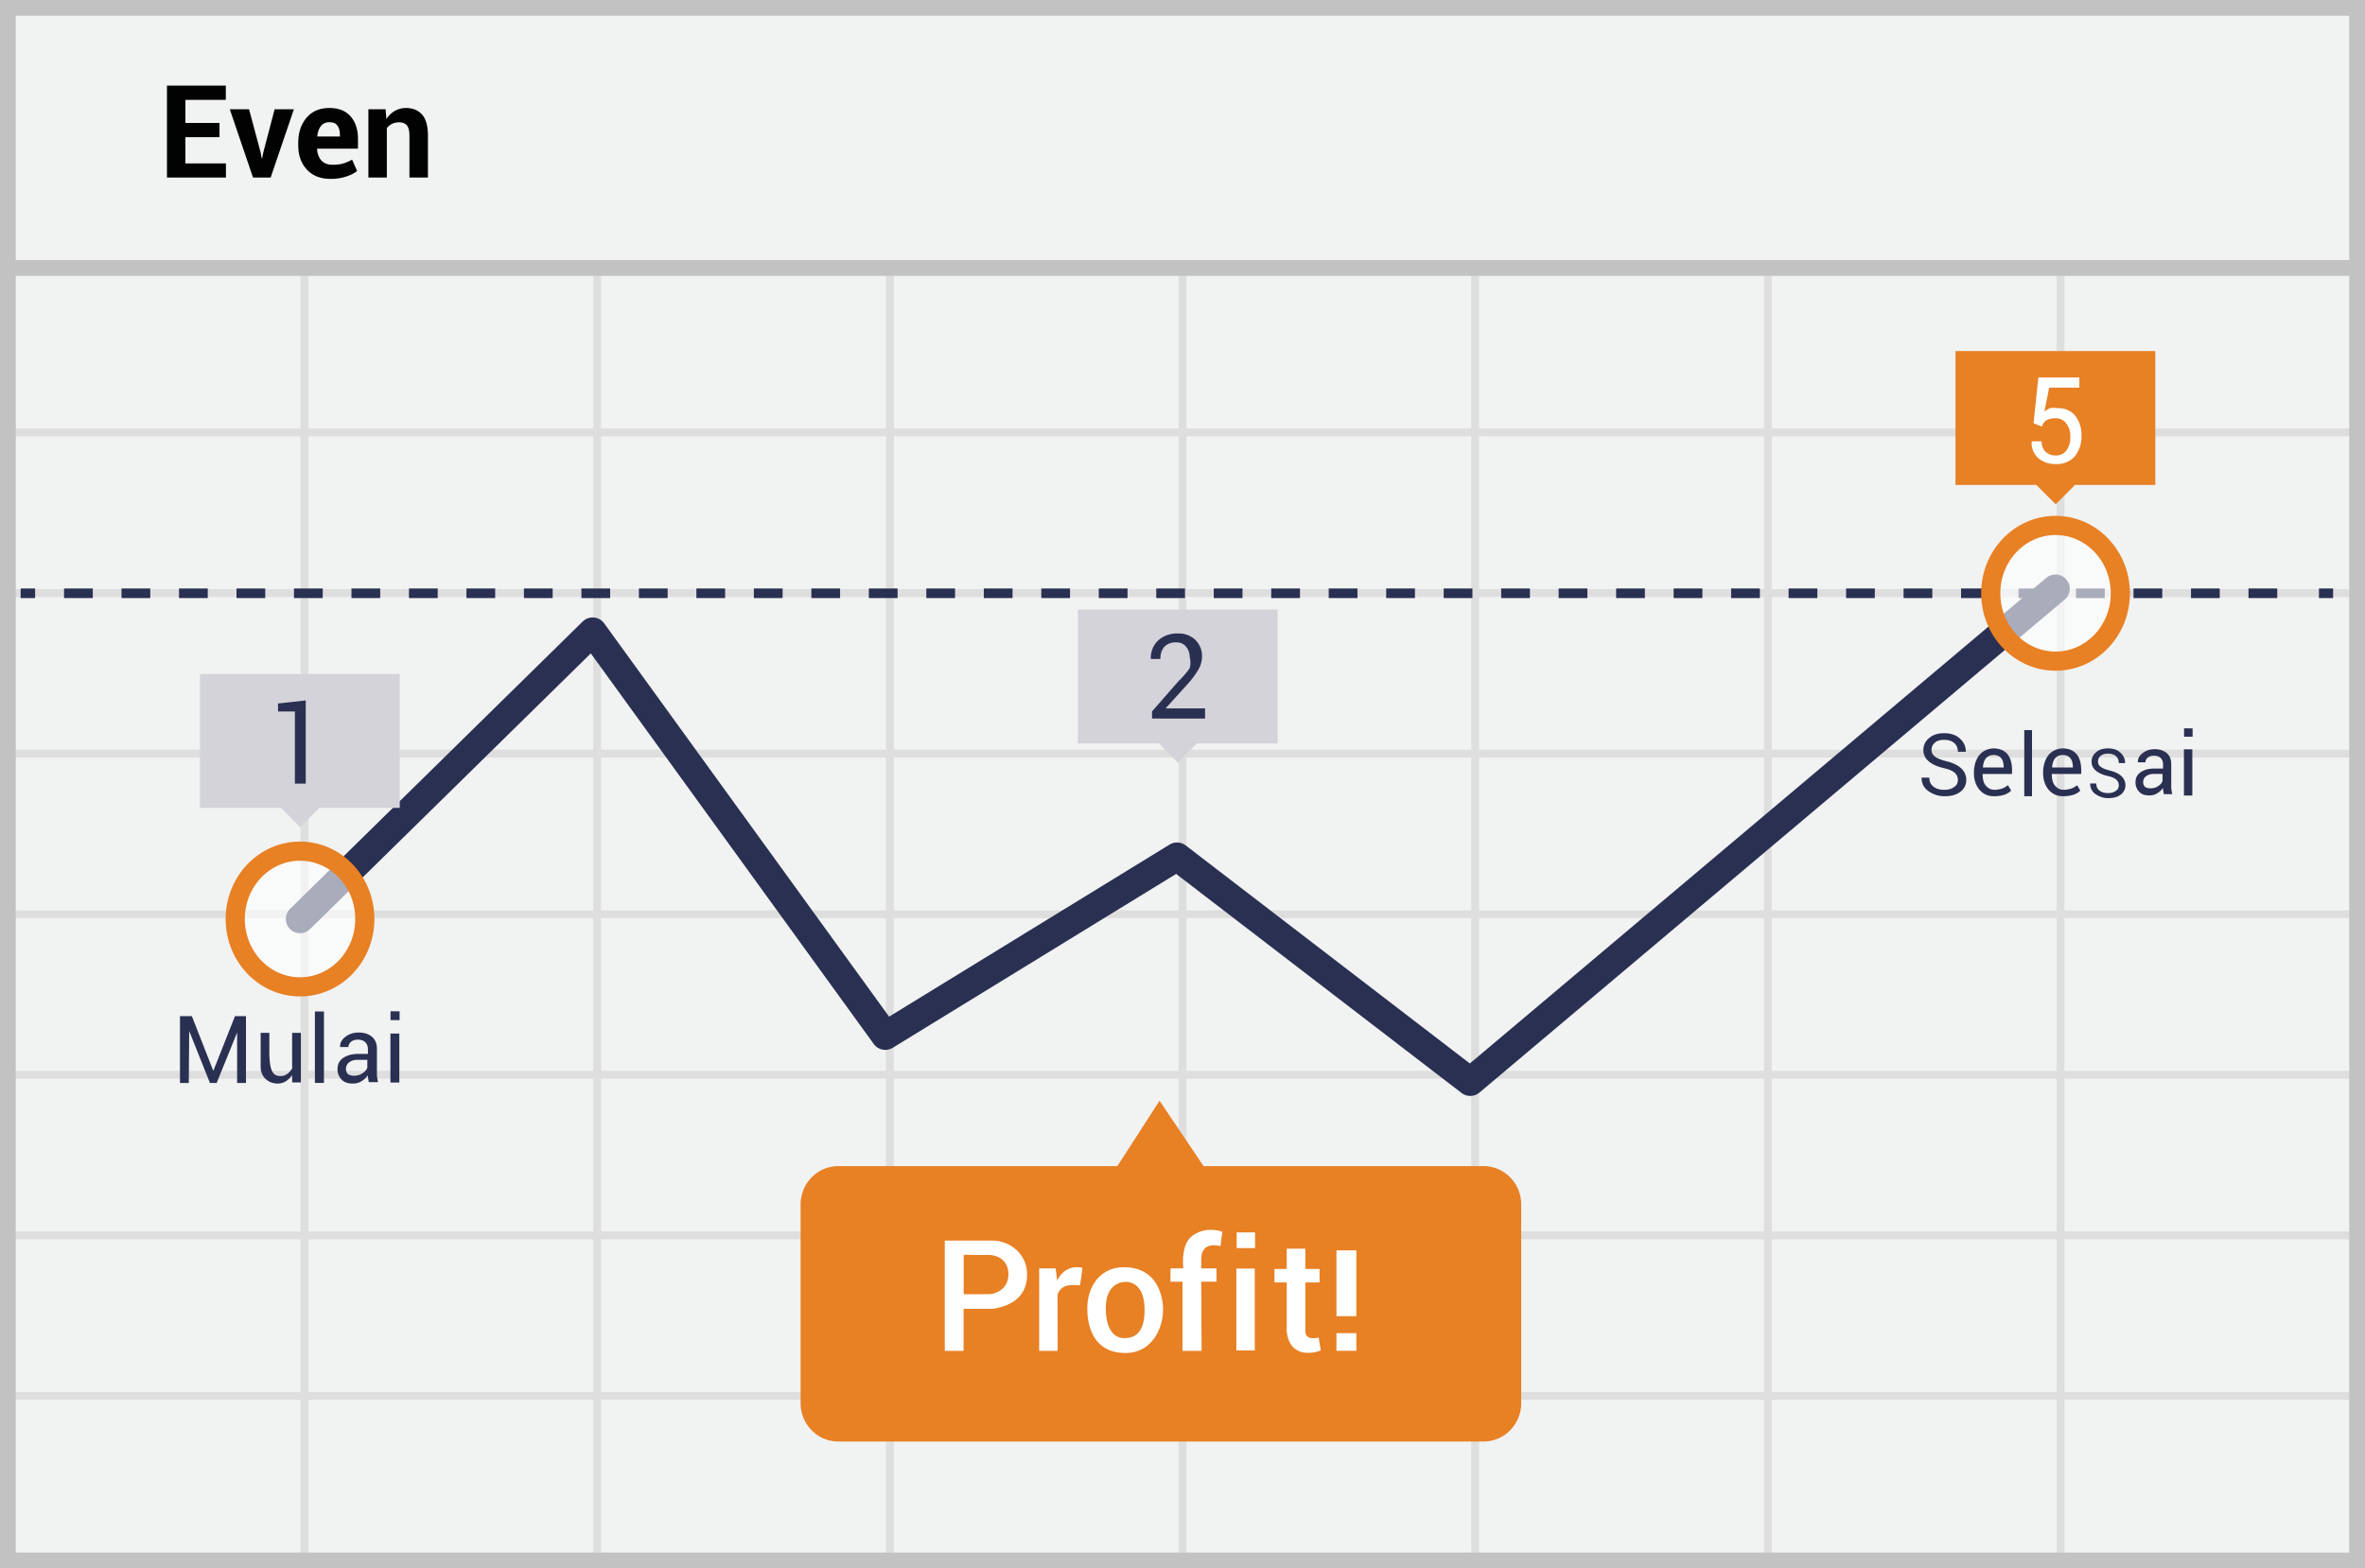 <svg width="300" height="199" xmlns="http://www.w3.org/2000/svg"><g fill="none" fill-rule="evenodd"><path fill="#F1F2F2" d="M0 0h300v199H0z"/><path d="M39.125 55.375V74.75H75.25V55.375H39.125zm0-1H75.25V34h1v20.375h36.125V34h1v20.375H149.5V34h1v20.375h36.125V34h1v20.375h36.125V34h1v20.375h36.125V34h1v20.375H299.5v1h-37.625V74.75H299.5v1h-37.625v19.375H299.5v1h-37.625V115.5H299.5v1h-37.625v19.375H299.5v1h-37.625v19.375H299.5v1h-37.625v19.375H299.5v1h-37.625V199h-1v-21.375H224.75V199h-1v-21.375h-36.125V199h-1v-21.375H150.5V199h-1v-21.375h-36.125V199h-1v-21.375H76.25V199h-1v-21.375H39.125V199h-1v-21.375H1.5v-1h36.625V157.25H1.5v-1h36.625v-19.375H1.5v-1h36.625V116.5H1.5v-1h36.625V96.125H1.5v-1h36.625V75.75H1.5v-1h36.625V55.375H1.5v-1h36.625V34h1v20.375zm221.75 1H224.75V74.75h36.125V55.375zm-37.125 0h-36.125V74.75h36.125V55.375zm-37.125 0H150.5V74.75h36.125V55.375zm-37.125 0h-36.125V74.75H149.5V55.375zm-37.125 0H76.25V74.75h36.125V55.375zM39.125 75.75v19.375H75.25V75.75H39.125zm221.75 0H224.75v19.375h36.125V75.75zm-37.125 0h-36.125v19.375h36.125V75.75zm-37.125 0H150.5v19.375h36.125V75.75zm-37.125 0h-36.125v19.375H149.5V75.75zm-37.125 0H76.25v19.375h36.125V75.75zm-73.25 20.375V115.5H75.25V96.125H39.125zm221.75 0H224.75V115.5h36.125V96.125zm-37.125 0h-36.125V115.5h36.125V96.125zm-37.125 0H150.5V115.5h36.125V96.125zm-37.125 0h-36.125V115.5H149.5V96.125zm-37.125 0H76.25V115.5h36.125V96.125zM39.125 116.5v19.375H75.25V116.5H39.125zm221.75 0H224.75v19.375h36.125V116.5zm-37.125 0h-36.125v19.375h36.125V116.5zm-37.125 0H150.5v19.375h36.125V116.5zm-37.125 0h-36.125v19.375H149.5V116.5zm-37.125 0H76.25v19.375h36.125V116.5zm-73.25 20.375v19.375H75.25v-19.375H39.125zm221.75 0H224.75v19.375h36.125v-19.375zm-37.125 0h-36.125v19.375h36.125v-19.375zm-37.125 0H150.5v19.375h36.125v-19.375zm-37.125 0h-36.125v19.375H149.5v-19.375zm-37.125 0H76.25v19.375h36.125v-19.375zm-73.25 20.375v19.375H75.25V157.25H39.125zm221.75 0H224.75v19.375h36.125V157.25zm-37.125 0h-36.125v19.375h36.125V157.25zm-37.125 0H150.5v19.375h36.125V157.25zm-37.125 0h-36.125v19.375H149.5V157.25zm-37.125 0H76.25v19.375h36.125V157.25z" fill="#DFDEDE"/><path stroke="#C2C2C2" stroke-width="2" d="M1 1h298v197H1z"/><path fill="#C2C2C2" d="M0 33h300v2H0z"/><g transform="translate(2 43.737)"><path d="M.62 31.544h1.834" stroke="#293052" stroke-width="1.215" stroke-linejoin="round"/><path d="M6.124 31.544h284.199" stroke="#293052" stroke-width="1.215" stroke-linejoin="round" stroke-dasharray="3.646"/><path d="M292.158 31.544h1.796" stroke="#293052" stroke-width="1.215" stroke-linejoin="round"/><path stroke="#293052" stroke-width="3.608" stroke-linecap="round" stroke-linejoin="round" d="M36.058 72.873l37.12-36.46L110.3 87.676l37.006-22.71 37.197 28.553 74.242-62.56"/><path d="M186.07 104.23h-35.4l-5.581-8.296-5.353 8.297h-35.4c-2.64 0-4.779 2.18-4.779 4.869v25.203c0 2.689 2.14 4.869 4.779 4.869h81.735a4.731 4.731 0 0 0 3.453-1.384 4.915 4.915 0 0 0 1.44-3.485v-25.164a4.916 4.916 0 0 0-1.426-3.51 4.731 4.731 0 0 0-3.467-1.398z" fill="#E88024" fill-rule="nonzero"/><ellipse cx="10.437" cy="11.374" rx="8.219" ry="8.609" opacity=".6" transform="translate(248.308 20.17)" fill="#FFF" fill-rule="nonzero"/><ellipse stroke="#E88024" stroke-width="2.43" cx="258.745" cy="31.544" rx="8.219" ry="8.609"/><ellipse cx="9.481" cy="9.855" rx="8.219" ry="8.609" opacity=".6" transform="translate(26.577 63.018)" fill="#FFF" fill-rule="nonzero"/><ellipse stroke="#E88024" stroke-width="2.43" cx="36.058" cy="72.873" rx="8.219" ry="8.609"/><path fill="#E88024" fill-rule="nonzero" d="M246.053.81h25.346v16.983h-25.346z"/><path fill="#E88024" fill-rule="nonzero" d="M256.31 17.796l2.407-2.406 2.451 2.452-2.406 2.406z"/><path d="M255.954 9.963l.612-5.804h5.2v1.286h-3.824l-.612 3.038c.223-.174.468-.318.727-.428.303-.053.614-.053.917 0a2.765 2.765 0 0 1 2.256.935c.568.742.853 1.67.803 2.61a3.944 3.944 0 0 1-.841 2.57 3.028 3.028 0 0 1-2.447.974 3.286 3.286 0 0 1-2.18-.74 2.556 2.556 0 0 1-.84-2.142h1.261c-.024.493.156.974.497 1.324.344.32.797.488 1.262.468a1.63 1.63 0 0 0 1.376-.624c.356-.51.53-1.128.497-1.753a2.645 2.645 0 0 0-.497-1.675 1.632 1.632 0 0 0-1.376-.662 2.184 2.184 0 0 0-1.185.273c-.26.19-.449.465-.535.779l-1.07-.429z" fill="#FFF" fill-rule="nonzero"/><path fill="#D5D3DA" fill-rule="nonzero" d="M134.728 33.608h25.347v16.984h-25.347z"/><path fill="#D5D3DA" fill-rule="nonzero" d="M144.959 50.574l2.406-2.406 2.451 2.452-2.406 2.406z"/><path d="M150.861 47.437h-6.728v-.896l3.402-3.896a9.646 9.646 0 0 0 1.376-1.597 2.618 2.618 0 0 0 0-1.402 2.01 2.01 0 0 0-.458-1.324 1.48 1.48 0 0 0-1.185-.546 2.04 2.04 0 0 0-1.568.546 2.248 2.248 0 0 0-.497 1.558h-1.223a3.03 3.03 0 0 1 .88-2.299 3.478 3.478 0 0 1 2.56-.934 2.987 2.987 0 0 1 2.218.818c.555.551.86 1.313.84 2.103a3.436 3.436 0 0 1-.496 1.714 11.04 11.04 0 0 1-1.415 1.87l-2.714 3h5.008v1.285z" fill="#293052" fill-rule="nonzero"/><path fill="#D5D3DA" fill-rule="nonzero" d="M23.366 41.788h25.346v16.984H23.366z"/><path fill="#D5D3DA" fill-rule="nonzero" d="M33.623 58.766l2.406-2.406 2.451 2.451-2.406 2.406z"/><path fill="#293052" fill-rule="nonzero" d="M36.822 55.695h-1.414V46.54h-2.14v-1.013l3.516-.39v10.557z"/></g><g fill="#FFF"><path d="M172.05 167.007h-2.523v-8.348h2.523zm0 4.392h-2.523v-2.243h2.523zM142.564 160.79c2.923 0 4.508 1.783 4.909 4.452.4 2.67-1.04 6.44-4.703 6.44-3.663 0-4.848-2.784-4.848-5.667 0-2.882 1.72-5.224 4.642-5.224zm.026 1.871c-.869.082-2.408.69-2.318 3.573.09 2.881 1.35 3.558 2.318 3.558.969 0 2.602-.268 2.602-3.546 0-3.279-1.733-3.667-2.602-3.585zm-5.285-1.801c-.096.905-.2 1.65-.315 2.234-1.139-.074-2.321-.182-2.839 1.15l.014 7.16h-2.344v-10.461h2.086c.1.698.162 1.207.186 1.527.72-1.346 1.792-1.883 3.212-1.61zm-15.073 10.544h-2.387V157.42h6.148c1.926 0 4.561 1.606 4.273 4.79-.193 2.123-1.617 3.41-4.273 3.863h-3.761v5.331zm.01-7.185h3.156c.779 0 2.519-.54 2.519-2.544s-1.724-2.464-2.519-2.437c-.53.018-1.581.01-3.155-.027v5.008zm32.83-7.924c-.109.558-.166 1.112-.252 1.821-.362-.08-2.396-.595-2.445 1.61v1.217h1.936v1.687h-1.936l.05 8.774h-2.423v-8.774h-1.525v-1.687h1.616c-.167-2.154.268-3.569 1.306-4.244 1.557-1.012 3.09-.593 3.673-.404zm1.756 4.672h2.343v10.382h-2.343zm.046-4.587v1.986h2.331v-1.986zm8.709 2.057v2.581h1.807v1.712h-1.807v6.189c0 1.25 1.583.836 1.686.784l.277 1.653c-.155.103-3.925 1.444-4.326-2.437v-6.19h-1.555v-1.71h1.555v-2.582h2.363z"/></g><path d="M46.701 136.857c-.03-.15-.03-.27-.03-.421a2.79 2.79 0 0 1-.813.753c-.332.21-.693.3-1.084.3-.633 0-1.115-.15-1.446-.511a1.837 1.837 0 0 1-.512-1.356c0-.602.24-1.054.723-1.385.482-.331 1.114-.512 1.927-.512h1.205v-.602c0-.362-.12-.663-.331-.874-.211-.21-.543-.33-.934-.33-.361 0-.663.09-.873.27a.888.888 0 0 0-.332.663h-1.054v-.03c-.03-.452.18-.874.633-1.235.451-.361 1.024-.572 1.716-.572.693 0 1.265.18 1.687.542.421.361.632.873.632 1.536v2.981c0 .211 0 .422.03.633.03.21.06.421.12.602h-1.174v.06c-.03-.18-.06-.361-.09-.512zm-1.823-.361c.392 0 .783-.09 1.084-.301.331-.211.542-.452.633-.723v-.994H45.36c-.452 0-.813.12-1.084.331a1.01 1.01 0 0 0-.392.813c0 .272.09.482.241.663.18.12.422.21.753.21zm-7.819-5.442h1.111v6.29h-1.11v-.933c-.353.456-.934 1.188-2.101 1.065-1.167-.124-1.89-1.039-1.895-2.048-.005-1.01.006-4.716 0-4.374h1.103v2.383c0 2.788.613 3.096 1.45 3.096.84 0 1.25-.708 1.443-.944-.01-1.325-.01-2.836 0-4.535zm-6.979 6.363h1.122v-8.485h-1.393l-2.75 6.95-2.721-6.95H22.83v8.485h1.117L24 130.82l2.633 6.598h.85l2.597-6.41zm9.865-9.076h1.148v9.069h-1.148zm9.58 2.804h1.13v6.216h-1.13zm.015-2.823v1.12h1.15v-1.12z" fill="#2A3052"/><g fill="#2A3052"><path d="M248.357 98.955c0-.365-.14-.645-.393-.898-.253-.224-.73-.449-1.404-.59-.813-.196-1.459-.476-1.908-.87a1.835 1.835 0 0 1-.674-1.43c0-.618.253-1.123.73-1.516.477-.421 1.123-.618 1.909-.618.842 0 1.515.225 2.02.702.505.477.73 1.01.73 1.628v.028h-1.01c0-.45-.14-.814-.45-1.095-.308-.28-.73-.42-1.29-.42-.506 0-.927.112-1.18.364-.28.224-.436.568-.42.926 0 .337.14.618.449.842.309.225.786.421 1.46.59.813.196 1.43.505 1.852.898.42.393.645.898.645 1.46 0 .617-.252 1.122-.758 1.515-.505.393-1.178.561-1.992.561a3.49 3.49 0 0 1-2.05-.645c-.588-.421-.87-.983-.87-1.684v-.028h.983c0 .505.169.87.533 1.15.365.28.814.393 1.348.393.533 0 .926-.112 1.234-.337.365-.224.506-.533.506-.926zm20.102-.029c-.2-.177-.576-.354-1.107-.465-.642-.155-1.151-.376-1.506-.686a1.448 1.448 0 0 1-.531-1.13c0-.486.2-.885.576-1.195.376-.332.885-.487 1.505-.487.664 0 1.196.177 1.594.554.399.376.576.797.576 1.284v.022h-.797c0-.354-.11-.642-.354-.864-.244-.221-.576-.332-1.019-.332-.398 0-.73.089-.93.288a.886.886 0 0 0-.332.73c0 .266.11.488.354.665.244.177.62.332 1.152.465.642.155 1.129.398 1.461.708.332.31.51.709.51 1.152 0 .487-.2.885-.599 1.195-.398.31-.93.443-1.571.443a2.75 2.75 0 0 1-1.617-.51 1.541 1.541 0 0 1-.686-1.328v-.022h.775c0 .399.133.687.42.908.288.221.643.31 1.063.31.42 0 .73-.089.974-.266.288-.177.399-.42.399-.73 0-.288-.11-.51-.31-.709z" fill-rule="nonzero"/><path d="M274.41 100.357c-.027-.136-.027-.245-.027-.382a2.527 2.527 0 0 1-.736.682c-.3.191-.628.273-.982.273-.573 0-1.01-.136-1.31-.464a1.664 1.664 0 0 1-.464-1.227c0-.546.219-.955.655-1.255.437-.3 1.01-.464 1.746-.464h1.091v-.545c0-.328-.109-.6-.3-.792-.19-.19-.49-.3-.846-.3-.327 0-.6.082-.79.246a.804.804 0 0 0-.3.6h-.956v-.027c-.027-.41.164-.791.573-1.119.41-.327.928-.518 1.555-.518.628 0 1.146.164 1.528.491.382.327.573.791.573 1.391v2.701c0 .19 0 .382.027.573.027.19.055.382.11.545h-1.065v.055a13 13 0 0 0-.082-.464zm-1.65-.327c.354 0 .708-.082.981-.273.3-.19.491-.41.573-.655v-.9h-1.118c-.41 0-.737.11-.982.3a.915.915 0 0 0-.355.737c0 .245.082.436.218.6.164.109.382.19.682.19zm-17.541-1.82h-3.724c0 .69.141 1.19.424 1.498.37.405.761.552 1.296.499.935-.094 1.116-.344 1.502-.565l.395.676c-.461.476-1.198.714-2.21.714-1.52 0-2.446-1.259-2.507-2.758-.06-1.499.538-3.238 2.506-3.311 1.668.044 2.44 1.127 2.318 3.246zm-1.046-.825c-.01-1.054-.434-1.581-1.27-1.581-.837 0-1.295.527-1.373 1.581h2.643zm9.82.825h-3.723c0 .69.14 1.19.423 1.498.37.405.761.552 1.297.499.935-.094 1.115-.344 1.502-.565l.394.676c-.46.476-1.197.714-2.21.714-1.52 0-2.446-1.259-2.507-2.758-.06-1.499.538-3.238 2.507-3.311 1.668.044 2.44 1.127 2.317 3.246zm-1.045-.825c-.01-1.054-.435-1.581-1.271-1.581-.837 0-1.294.527-1.372 1.581h2.643zm-6.168-4.748h.98v8.395h-.98zm20.252 2.445h1.065v5.862h-1.065zm.015-2.662v1.057h1.085V92.42z"/></g><path d="M27.844 17.404h-4.325v3.332h5.142v1.795H21.18V10.868h7.465v1.802h-5.126v2.932h4.325v1.802zm5.207 1.898l.152.801h.048l.16-.8 1.426-5.44h2.443l-2.948 8.668h-2.235l-2.947-8.667h2.443l1.458 5.438zM41.95 22.7c-1.293 0-2.302-.397-3.028-1.19-.726-.793-1.09-1.814-1.09-3.064v-.32c0-1.298.353-2.36 1.058-3.188.705-.828 1.674-1.239 2.907-1.234 1.165 0 2.058.357 2.68 1.07.622.713.933 1.673.933 2.88v1.209h-5.166l-.024.048c.037.593.217 1.073.54 1.442.323.368.803.552 1.438.552.523 0 .968-.053 1.334-.16.365-.107.743-.27 1.133-.488l.633 1.441c-.347.283-.817.521-1.41.713a6.252 6.252 0 0 1-1.938.289zm-.153-7.193c-.47 0-.831.161-1.085.484-.254.323-.407.752-.46 1.286l.016.04h2.851v-.176c0-.508-.104-.907-.312-1.198-.208-.29-.545-.436-1.01-.436zm7.113-1.642l.105 1.241a3.17 3.17 0 0 1 1.065-1.033 2.765 2.765 0 0 1 1.418-.369c.875 0 1.559.282 2.05.846.492.563.737 1.453.737 2.67v5.312h-2.347v-5.303c0-.62-.108-1.059-.324-1.318-.216-.259-.54-.388-.973-.388-.348 0-.653.065-.918.196a1.79 1.79 0 0 0-.652.54v6.273h-2.34v-8.667h2.18z" fill="#020202"/></g></svg>